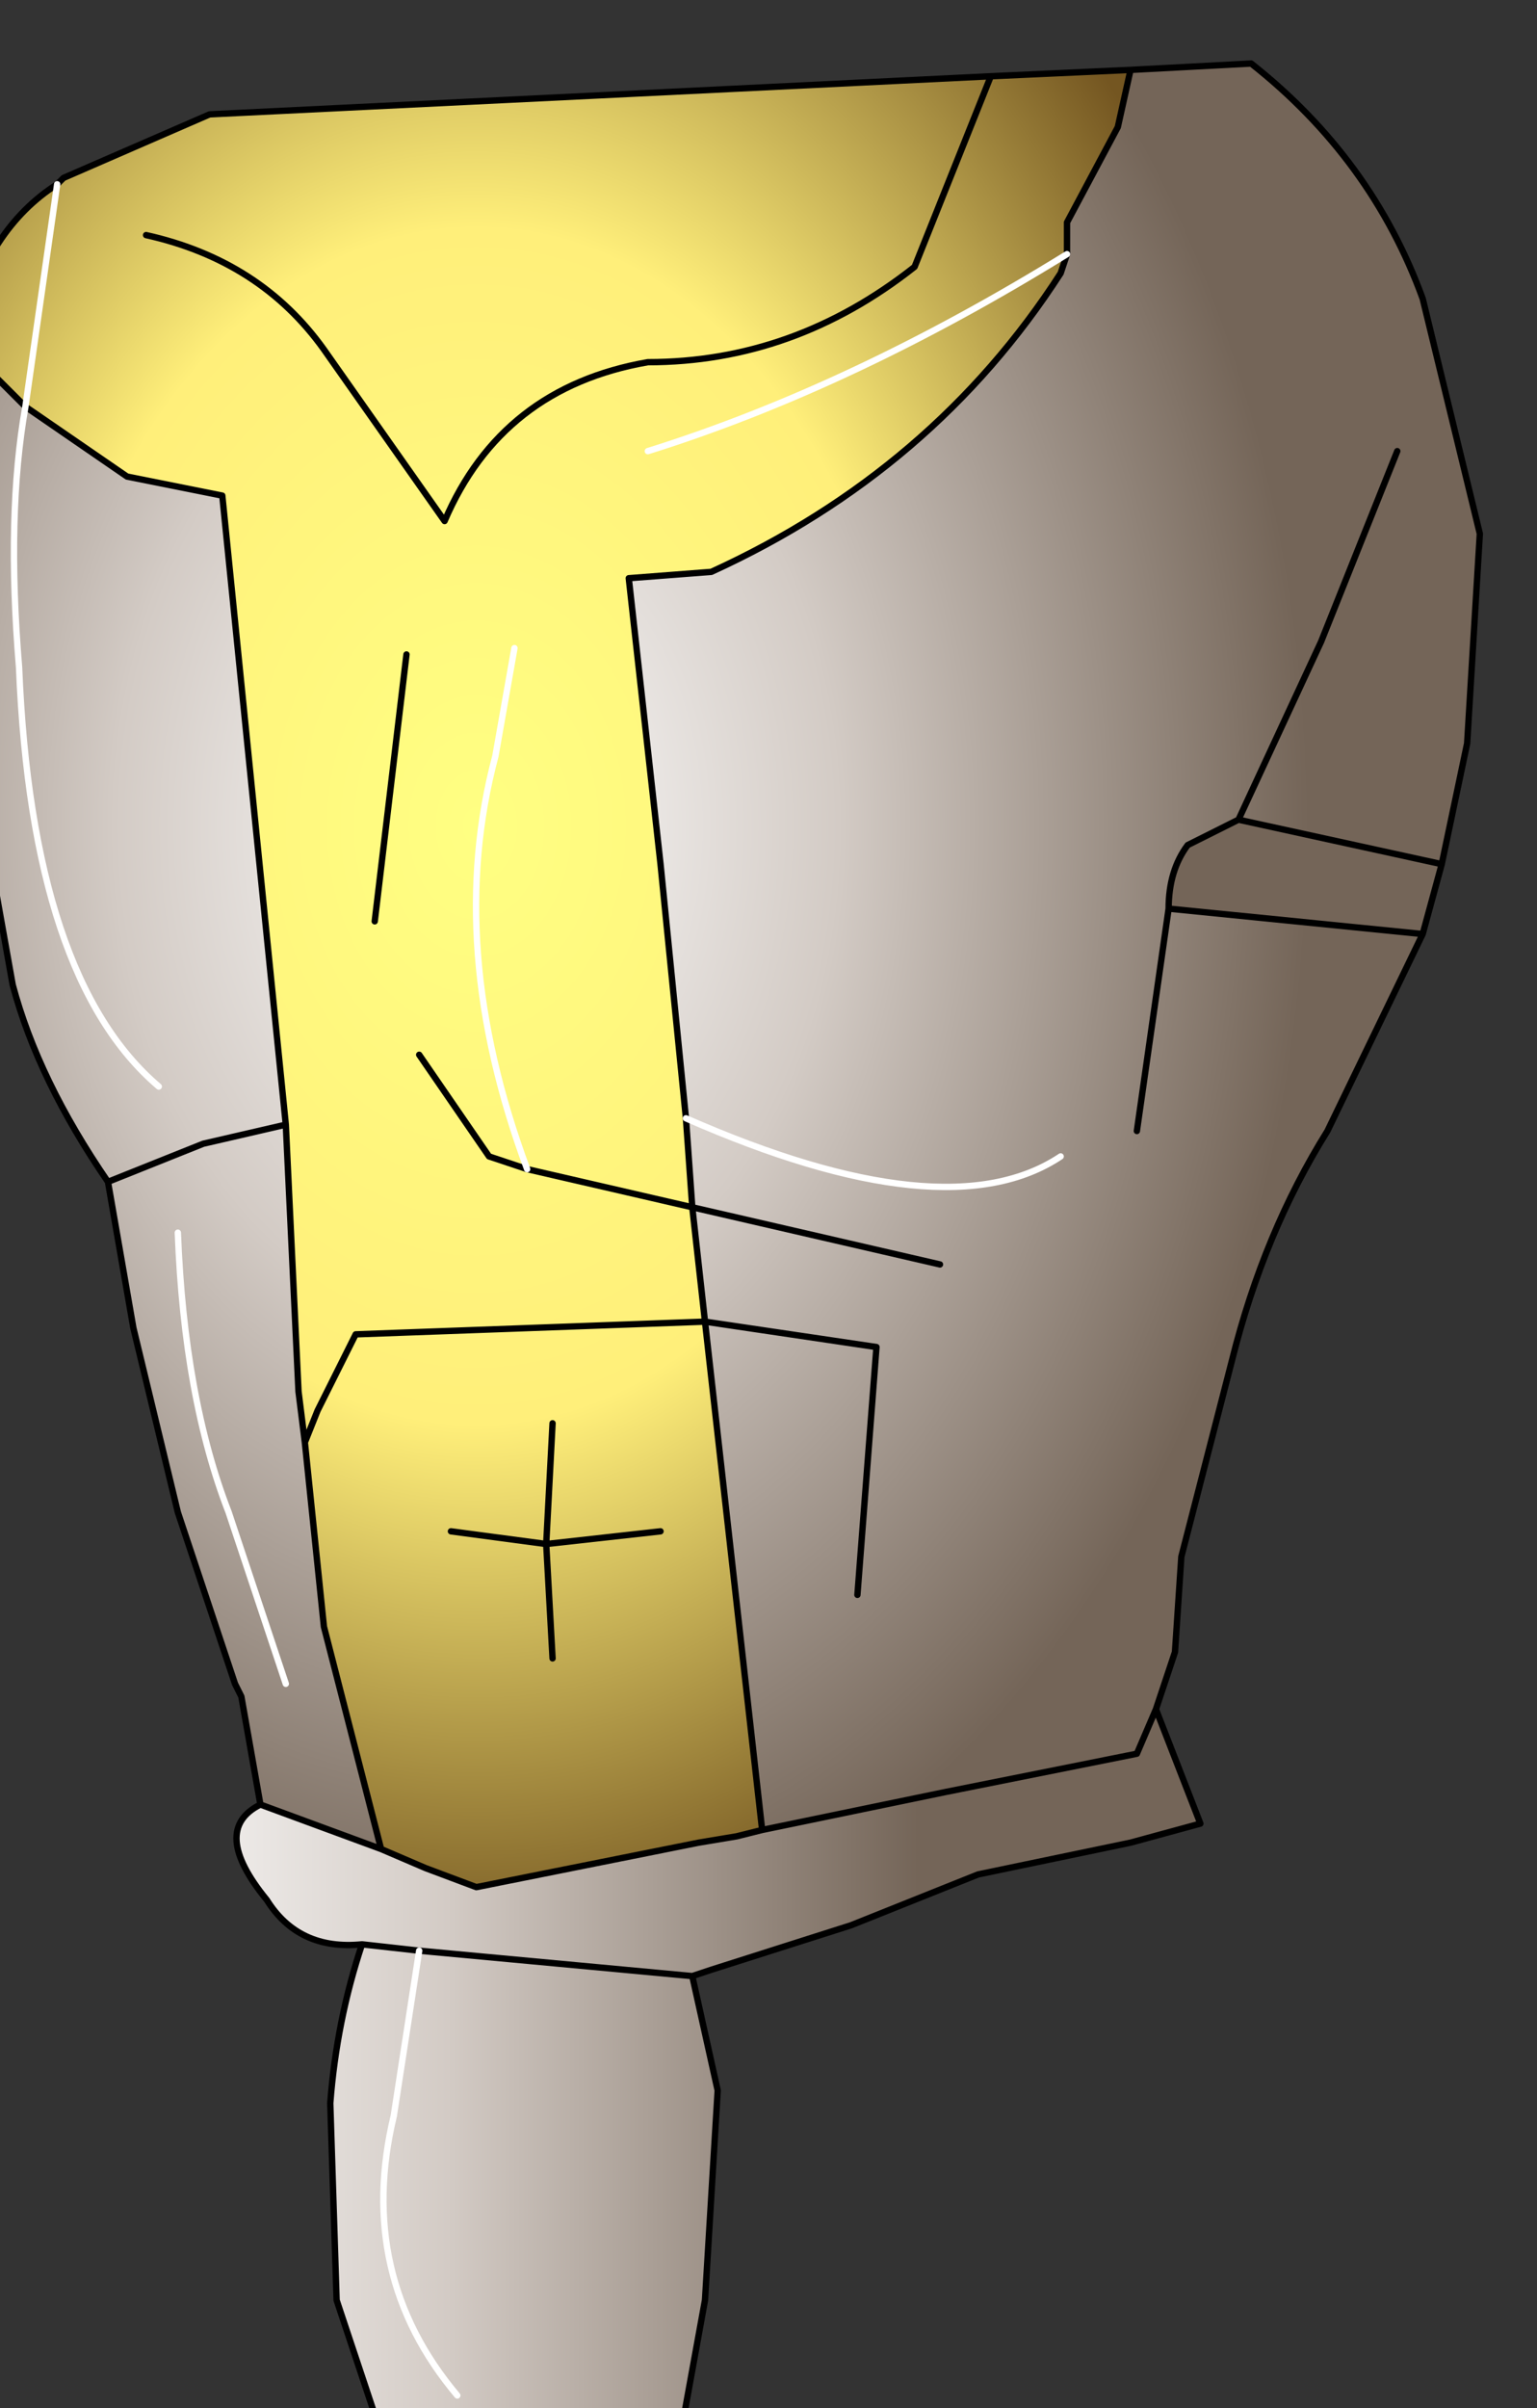 <?xml version="1.0" encoding="UTF-8" standalone="no"?>
<svg xmlns:xlink="http://www.w3.org/1999/xlink" height="18.95px" width="12.1px" xmlns="http://www.w3.org/2000/svg">
  <rect width="100%" height="100%" fill="#333333" stroke="none"/>
  <g transform="matrix(1.0, 0.0, 0.0, 1.0, 0.0, 0.0)">
    <path d="M11.2 7.35 L10.45 8.9 Q9.95 9.7 9.7 10.7 L9.3 12.25 9.25 13.0 9.1 13.45 8.95 13.8 7.45 14.1 6.0 14.4 5.55 10.4 5.45 9.5 7.4 9.95 5.45 9.5 5.4 8.8 5.2 6.8 4.95 4.55 5.6 4.5 Q7.35 3.7 8.35 2.15 L8.4 2.0 8.4 1.75 8.8 1.0 8.9 0.55 9.85 0.5 Q10.8 1.25 11.2 2.35 L11.65 4.2 11.55 5.85 11.35 6.8 9.75 6.45 9.35 6.65 Q9.2 6.85 9.2 7.15 L11.2 7.35 M2.05 14.2 L1.9 13.35 1.85 13.25 1.4 11.9 1.05 10.45 0.85 9.3 Q0.3 8.5 0.1 7.75 L-0.15 6.35 -0.35 4.55 Q-0.5 3.55 -0.3 2.7 L0.2 3.2 1.0 3.75 1.75 3.9 2.25 8.85 2.35 10.95 2.4 11.35 2.55 12.8 3.0 14.55 2.05 14.2 M11.0 3.55 L10.4 5.05 9.75 6.45 10.4 5.05 11.0 3.55 M8.95 8.9 L9.2 7.15 8.95 8.9 M8.35 9.1 Q7.45 9.7 5.4 8.8 7.45 9.7 8.35 9.1 M1.25 8.55 Q0.25 7.7 0.15 5.25 0.05 4.05 0.2 3.2 0.05 4.05 0.15 5.25 0.25 7.7 1.25 8.55 M0.85 9.3 L1.6 9.0 2.25 8.85 1.6 9.0 0.85 9.3 M2.25 13.25 L1.8 11.9 Q1.45 11.0 1.4 9.7 1.45 11.0 1.8 11.9 L2.25 13.25 M6.75 12.55 L6.9 10.6 5.55 10.4 6.9 10.6 6.75 12.55" fill="url(#gradient0)" fill-rule="evenodd" stroke="none"/>
    <path d="M9.1 13.45 L9.45 14.35 8.9 14.5 7.7 14.75 6.7 15.15 5.6 15.5 5.45 15.55 5.65 16.45 5.55 18.1 5.35 19.2 3.0 19.15 2.65 18.1 2.6 16.55 Q2.65 15.9 2.85 15.3 2.35 15.35 2.1 14.95 1.65 14.4 2.05 14.2 L3.0 14.55 3.35 14.7 3.75 14.85 5.5 14.5 5.8 14.45 6.0 14.4 7.45 14.1 8.95 13.8 9.1 13.45 M11.35 6.8 L11.2 7.35 9.2 7.15 Q9.2 6.85 9.35 6.65 L9.75 6.45 11.35 6.8 M5.45 15.55 L3.3 15.35 2.85 15.3 3.3 15.35 5.45 15.55 M3.6 18.85 Q2.8 17.9 3.1 16.65 L3.3 15.35 3.1 16.65 Q2.8 17.9 3.6 18.85" fill="url(#gradient1)" fill-rule="evenodd" stroke="none"/>
    <path d="M-0.3 2.7 L-0.3 2.6 Q-0.1 1.8 0.45 1.45 L0.5 1.4 1.65 0.9 7.8 0.6 8.9 0.55 8.8 1.0 8.4 1.75 8.4 2.0 8.35 2.15 Q7.35 3.7 5.6 4.5 L4.95 4.55 5.2 6.8 5.4 8.8 5.45 9.5 5.55 10.4 2.8 10.5 2.5 11.1 2.4 11.35 2.5 11.1 2.8 10.5 5.55 10.4 6.0 14.4 5.8 14.45 5.5 14.5 3.75 14.85 3.35 14.7 3.0 14.55 2.55 12.8 2.4 11.35 2.35 10.95 2.25 8.85 1.75 3.9 1.0 3.75 0.2 3.2 0.45 1.45 0.2 3.2 -0.3 2.7 M7.8 0.6 L7.2 2.1 Q6.25 2.85 5.1 2.85 3.95 3.05 3.5 4.1 L2.55 2.75 Q2.05 2.05 1.15 1.85 2.05 2.05 2.55 2.75 L3.5 4.1 Q3.95 3.05 5.1 2.85 6.25 2.85 7.2 2.1 L7.8 0.6 M5.1 3.55 Q6.7 3.05 8.4 2.0 6.7 3.05 5.1 3.55 M3.3 8.3 L3.85 9.1 4.15 9.2 5.45 9.5 4.15 9.2 3.85 9.1 3.3 8.3 M4.05 5.1 L3.9 5.95 Q3.5 7.45 4.15 9.2 3.5 7.45 3.9 5.95 L4.05 5.1 M4.35 11.2 L4.3 12.15 3.55 12.05 4.3 12.15 4.35 11.2 M3.2 5.15 L2.95 7.25 3.2 5.15 M4.35 13.05 L4.3 12.15 5.2 12.05 4.3 12.15 4.35 13.05" fill="url(#gradient2)" fill-rule="evenodd" stroke="none"/>
    <path d="M11.2 7.35 L10.45 8.9 Q9.95 9.7 9.7 10.7 L9.3 12.25 9.25 13.0 9.1 13.45 9.45 14.35 8.9 14.5 7.7 14.75 6.7 15.15 5.6 15.5 5.45 15.55 5.65 16.45 5.55 18.1 5.35 19.2 3.0 19.15 2.65 18.1 2.6 16.55 Q2.65 15.9 2.85 15.3 2.35 15.35 2.1 14.95 1.65 14.4 2.05 14.2 L1.9 13.35 1.85 13.25 1.4 11.9 1.05 10.45 0.85 9.3 Q0.3 8.5 0.1 7.75 L-0.15 6.35 -0.35 4.55 Q-0.5 3.55 -0.3 2.7 L-0.3 2.6 Q-0.1 1.8 0.45 1.45 L0.5 1.4 1.65 0.9 7.8 0.6 8.9 0.55 9.85 0.5 Q10.8 1.25 11.2 2.35 L11.65 4.2 11.55 5.85 11.35 6.8 11.2 7.35 9.2 7.15 8.95 8.9 M9.75 6.45 L10.4 5.05 11.0 3.55 M8.9 0.55 L8.8 1.0 8.4 1.75 8.4 2.0 8.35 2.15 Q7.35 3.7 5.6 4.5 L4.95 4.55 5.2 6.8 5.4 8.8 5.45 9.5 4.15 9.2 3.85 9.1 3.3 8.3 M1.15 1.85 Q2.05 2.05 2.55 2.75 L3.5 4.1 Q3.95 3.05 5.1 2.85 6.25 2.85 7.2 2.1 L7.8 0.6 M0.2 3.2 L1.0 3.75 1.75 3.9 2.25 8.85 2.35 10.95 2.4 11.35 2.5 11.1 2.8 10.5 5.55 10.4 5.45 9.5 7.4 9.95 M2.25 8.85 L1.6 9.0 0.85 9.3 M3.55 12.05 L4.3 12.15 4.35 11.2 M11.35 6.8 L9.75 6.45 9.35 6.65 Q9.2 6.85 9.2 7.15 M5.55 10.4 L6.9 10.6 6.75 12.55 M5.2 12.05 L4.3 12.15 4.35 13.05 M2.95 7.25 L3.2 5.15 M9.1 13.45 L8.95 13.8 7.45 14.1 6.0 14.4 5.8 14.45 5.5 14.5 3.75 14.85 3.35 14.7 3.0 14.55 2.05 14.2 M2.4 11.35 L2.55 12.8 3.0 14.55 M2.85 15.3 L3.3 15.35 5.45 15.55 M6.0 14.4 L5.55 10.4 M-0.3 2.7 L0.2 3.2" fill="none" stroke="#000000" stroke-linecap="round" stroke-linejoin="round" stroke-width="0.05"/>
    <path d="M5.4 8.8 Q7.45 9.7 8.35 9.1 M8.4 2.0 Q6.7 3.05 5.1 3.55 M0.2 3.2 Q0.05 4.05 0.15 5.25 0.25 7.7 1.25 8.55 M4.15 9.2 Q3.5 7.45 3.9 5.95 L4.05 5.1 M0.2 3.2 L0.45 1.45 M1.4 9.7 Q1.45 11.0 1.8 11.9 L2.25 13.25 M3.3 15.35 L3.1 16.65 Q2.8 17.9 3.6 18.85" fill="none" stroke="#ffffff" stroke-linecap="round" stroke-linejoin="round" stroke-width="0.05"/>
  </g>
  <defs>
    <radialGradient cx="0" cy="0" gradientTransform="matrix(0.008, 0.0, 0.0, 0.011, 3.75, 6.5)" gradientUnits="userSpaceOnUse" id="gradient0" r="819.2" spreadMethod="pad">
      <stop offset="0.0" stop-color="#ffffff"/>
      <stop offset="0.435" stop-color="#d3cbc5"/>
      <stop offset="1.0" stop-color="#746558"/>
    </radialGradient>
    <linearGradient gradientTransform="matrix(0.004, 0.0, 0.0, 0.002, 3.95, 10.1)" gradientUnits="userSpaceOnUse" id="gradient1" spreadMethod="pad" x1="-819.2" x2="819.2">
      <stop offset="0.0" stop-color="#ffffff"/>
      <stop offset="0.435" stop-color="#d3cbc5"/>
      <stop offset="1.0" stop-color="#746558"/>
    </linearGradient>
    <radialGradient cx="0" cy="0" gradientTransform="matrix(0.008, 0.0, 0.0, 0.011, 3.75, 6.5)" gradientUnits="userSpaceOnUse" id="gradient2" r="819.2" spreadMethod="pad">
      <stop offset="0.0" stop-color="#ffff82"/>
      <stop offset="0.522" stop-color="#ffef7a"/>
      <stop offset="1.0" stop-color="#745621"/>
    </radialGradient>
  </defs>
</svg>
